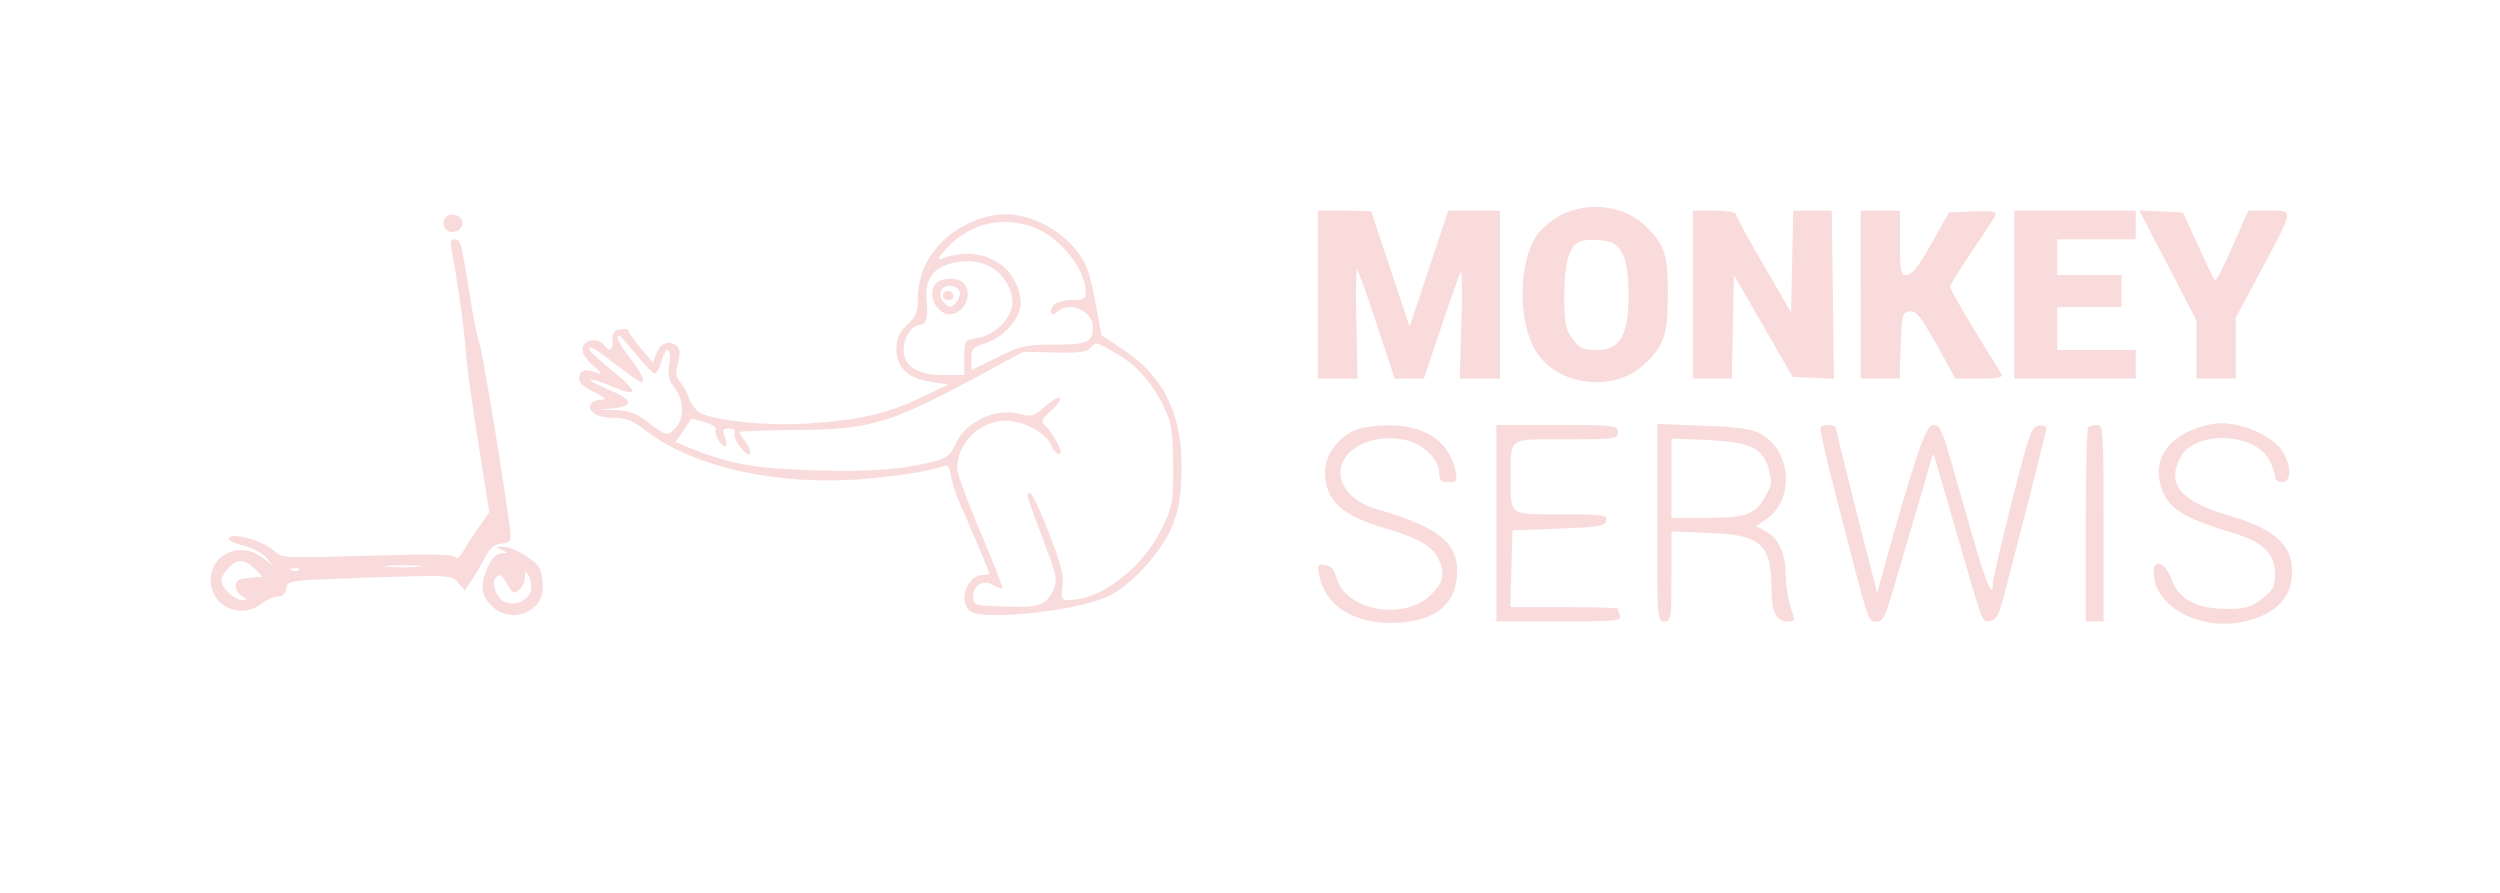 <svg version="1.0" xmlns="http://www.w3.org/2000/svg"
 width="700pt" height="250pt" viewBox="0 0 700 250"
 preserveAspectRatio="xMidYMid meet">

<g transform="translate(0,250) scale(0.1,-0.1)"
fill="#fadbdb" stroke="none">
<path d="M4369 1897 c-24 -13 -54 -38 -66 -56 -48 -71 -54 -220 -11 -309 52
-109 218 -137 310 -54 56 51 68 84 68 196 0 111 -8 138 -58 189 -60 61 -163
76 -243 34z m153 -81 c27 -20 38 -61 38 -141 0 -114 -24 -155 -88 -155 -42 0
-51 5 -75 40 -13 18 -17 46 -17 113 0 88 14 139 42 150 25 10 83 6 100 -7z"/>
<path d="M3690 1675 l0 -235 56 0 55 0 -3 154 c-2 85 -1 153 2 151 3 -2 28
-71 55 -154 l50 -151 41 0 41 0 48 143 c26 78 51 148 55 155 4 8 5 -56 2 -142
l-5 -156 57 0 56 0 0 235 0 235 -73 0 -72 0 -54 -162 -54 -163 -53 160 c-30
88 -54 161 -54 163 0 1 -34 2 -75 2 l-75 0 0 -235z"/>
<path d="M4740 1675 l0 -235 55 0 54 0 3 145 3 145 82 -142 82 -143 58 -3 58
-3 -3 236 -3 235 -54 0 -54 0 -3 -142 -3 -143 -77 133 c-43 74 -78 138 -78
143 0 5 -27 9 -60 9 l-60 0 0 -235z"/>
<path d="M5210 1675 l0 -235 55 0 54 0 3 93 c3 86 4 92 25 95 18 3 30 -13 75
-92 l53 -96 68 0 c52 0 66 3 61 13 -4 6 -38 62 -76 123 -37 62 -68 116 -68
121 0 5 28 49 61 99 34 49 64 95 66 102 4 10 -10 12 -62 10 l-68 -3 -49 -87
c-35 -63 -55 -88 -69 -88 -17 0 -19 8 -19 90 l0 90 -55 0 -55 0 0 -235z"/>
<path d="M5640 1675 l0 -235 170 0 170 0 0 40 0 40 -110 0 -110 0 0 60 0 60
90 0 90 0 0 45 0 45 -90 0 -90 0 0 50 0 50 110 0 110 0 0 40 0 40 -170 0 -170
0 0 -235z"/>
<path d="M6070 1757 l80 -154 0 -81 0 -82 55 0 55 0 0 85 0 85 69 129 c96 180
95 171 24 171 l-58 0 -44 -100 c-24 -55 -46 -98 -49 -95 -3 2 -24 46 -47 97
l-43 93 -61 3 -61 3 80 -154z"/>
<path d="M1244 1885 c-4 -9 -2 -21 4 -27 16 -16 47 -5 47 17 0 26 -42 34 -51
10z"/>
<path d="M2715 1876 c-91 -43 -145 -121 -145 -212 0 -38 -5 -51 -30 -74 -23
-22 -30 -37 -30 -67 0 -52 31 -82 96 -92 l49 -8 -78 -37 c-94 -45 -176 -63
-318 -72 -107 -7 -248 7 -295 28 -12 6 -28 24 -34 41 -5 17 -17 38 -26 48 -12
14 -13 25 -6 52 7 24 6 39 -1 46 -20 20 -47 12 -58 -16 l-11 -28 -34 40 c-18
22 -34 44 -34 48 0 5 -10 7 -22 5 -18 -2 -23 -9 -23 -30 1 -32 -7 -35 -25 -13
-18 21 -54 15 -59 -10 -2 -13 8 -29 30 -49 21 -18 26 -26 14 -21 -36 13 -50
10 -53 -10 -2 -16 8 -26 40 -42 33 -17 38 -22 21 -22 -12 -1 -25 -6 -28 -11
-13 -21 17 -40 62 -40 36 0 54 -7 97 -40 134 -101 377 -153 617 -130 106 10
176 22 211 35 11 5 17 -3 21 -28 3 -19 14 -54 25 -78 29 -64 82 -190 82 -195
0 -2 -8 -4 -18 -4 -44 0 -70 -73 -36 -101 34 -28 300 0 386 41 61 28 142 115
176 187 20 46 27 78 30 149 7 163 -45 278 -163 355 l-61 41 -14 76 c-7 43 -19
93 -27 112 -33 82 -136 150 -228 150 -32 0 -68 -9 -100 -24z m176 -11 c75 -27
148 -117 149 -182 0 -20 -5 -23 -39 -23 -22 0 -44 -6 -51 -15 -16 -19 -5 -34
12 -17 30 30 98 1 98 -42 0 -45 -14 -51 -108 -51 -81 0 -94 -3 -160 -36 l-72
-35 0 31 c0 28 4 33 39 44 42 12 87 57 97 96 9 35 -13 91 -47 119 -44 38 -112
46 -174 21 -13 -5 -6 6 19 33 64 67 150 87 237 57z m-113 -115 c38 -23 64 -75
55 -111 -9 -39 -53 -79 -95 -85 -38 -7 -38 -7 -38 -55 l0 -49 -59 0 c-73 0
-111 25 -111 72 0 33 24 68 45 68 18 0 24 20 20 64 -6 52 10 85 47 101 47 20
98 18 136 -5z m-997 -242 c23 -29 46 -53 52 -53 6 0 15 15 19 33 12 46 30 41
22 -7 -5 -32 -2 -45 15 -67 27 -34 27 -88 1 -114 -22 -22 -26 -21 -81 22 -28
21 -49 28 -85 30 l-49 1 43 4 c58 6 53 25 -14 52 -30 13 -53 25 -50 28 2 2 27
-5 55 -17 78 -34 81 -19 8 40 -37 29 -67 58 -67 62 0 12 12 5 83 -49 31 -24
59 -43 62 -43 13 0 2 24 -30 66 -32 42 -43 64 -30 64 2 0 23 -24 46 -52z
m1345 2 c58 -33 103 -85 136 -156 19 -41 22 -67 23 -159 0 -105 -2 -114 -33
-177 -53 -109 -170 -198 -259 -198 -21 0 -23 3 -18 38 4 29 -4 63 -39 152 -24
63 -48 113 -53 110 -10 -6 -12 1 39 -134 39 -106 40 -109 25 -142 -20 -40 -38
-46 -142 -42 -77 3 -80 4 -80 27 0 33 29 50 56 33 11 -7 23 -11 25 -9 3 2 -25
73 -61 158 -36 84 -65 164 -65 177 0 71 63 133 135 134 50 1 119 -37 130 -72
6 -18 25 -29 25 -15 0 13 -30 62 -44 74 -13 11 -10 16 17 41 18 16 29 32 25
36 -4 3 -23 -7 -42 -24 -32 -28 -38 -30 -70 -21 -69 19 -155 -23 -182 -87 -10
-25 -23 -36 -51 -44 -88 -24 -184 -32 -343 -27 -166 5 -234 17 -349 63 l-40
16 22 31 c12 18 22 33 22 34 1 1 17 -3 38 -9 20 -6 34 -15 31 -19 -6 -11 14
-49 26 -49 6 0 6 9 0 25 -8 22 -7 25 11 25 14 0 19 -5 16 -13 -3 -8 5 -27 19
-43 26 -32 35 -12 9 22 -8 10 -14 21 -15 24 0 3 69 5 153 6 217 1 267 16 535
161 l107 58 87 -2 c66 -2 91 1 100 12 17 19 15 19 74 -15z"/>
<path d="M2622 1708 c-28 -28 -2 -88 38 -88 40 0 66 60 38 88 -7 7 -24 12 -38
12 -14 0 -31 -5 -38 -12z m65 -24 c3 -8 -2 -23 -11 -32 -15 -15 -17 -15 -32 0
-21 21 -11 48 16 48 11 0 23 -7 27 -16z"/>
<path d="M2646 1683 c-11 -11 -6 -23 9 -23 8 0 15 4 15 9 0 13 -16 22 -24 14z"/>
<path d="M1264 1803 c14 -69 36 -224 40 -283 2 -36 18 -153 35 -259 l31 -195
-27 -39 c-16 -21 -35 -52 -45 -69 -10 -18 -19 -25 -23 -18 -5 8 -75 9 -246 4
-239 -7 -240 -7 -263 15 -31 29 -126 53 -126 32 0 -5 19 -14 43 -19 24 -6 52
-21 63 -34 l19 -22 -29 22 c-63 48 -146 12 -146 -63 0 -73 84 -111 143 -65 14
11 34 20 45 20 14 0 22 8 24 23 3 22 5 22 233 30 228 7 230 7 248 -15 l18 -21
17 24 c9 13 26 41 38 64 15 30 27 41 48 43 28 4 28 4 22 55 -17 133 -77 494
-85 512 -5 11 -16 67 -25 125 -25 155 -26 160 -43 160 -11 0 -13 -7 -9 -27z
m-551 -895 l22 -23 -37 -3 c-30 -3 -38 -7 -38 -22 0 -11 8 -24 18 -29 16 -10
16 -10 0 -11 -22 0 -58 34 -58 55 0 8 9 24 20 35 26 26 45 25 73 -2z m460 5
c-24 -2 -62 -2 -85 0 -24 2 -5 4 42 4 47 0 66 -2 43 -4z m-336 -9 c-3 -3 -12
-4 -19 -1 -8 3 -5 6 6 6 11 1 17 -2 13 -5z"/>
<path d="M6195 1313 c-112 -21 -169 -89 -145 -173 18 -63 59 -89 210 -135 77
-23 110 -57 110 -111 0 -38 -5 -46 -37 -71 -30 -23 -46 -28 -97 -28 -85 0
-136 27 -156 83 -16 46 -50 60 -50 21 0 -102 142 -173 271 -135 71 20 110 60
116 119 10 83 -43 136 -172 172 -138 40 -180 88 -140 164 39 77 209 71 250 -9
8 -16 15 -36 15 -45 0 -8 9 -15 20 -15 26 0 27 44 1 86 -29 48 -133 89 -196
77z"/>
<path d="M3795 1296 c-49 -21 -85 -71 -85 -116 0 -81 44 -123 171 -160 89 -26
132 -51 147 -85 19 -42 14 -65 -21 -100 -75 -75 -241 -45 -265 48 -6 23 -15
33 -32 35 -21 3 -22 1 -16 -30 16 -81 93 -133 201 -132 122 0 185 51 185 147
0 77 -54 120 -207 166 -53 15 -78 29 -98 53 -68 81 32 173 160 146 51 -11 95
-55 95 -94 0 -19 5 -24 26 -24 24 0 25 3 19 33 -16 79 -85 127 -185 126 -36 0
-79 -6 -95 -13z"/>
<path d="M4190 1035 l0 -275 176 0 c157 0 175 2 170 16 -3 9 -6 18 -6 20 0 2
-68 4 -150 4 l-151 0 3 108 3 107 130 5 c113 4 130 7 133 23 3 15 -8 17 -126
17 -150 0 -142 -6 -142 105 0 112 -10 105 156 105 137 0 144 1 144 20 0 19 -7
20 -170 20 l-170 0 0 -275z"/>
<path d="M4640 1036 c0 -269 0 -276 20 -276 19 0 20 7 20 126 l0 126 103 -4
c147 -5 177 -32 177 -155 0 -66 13 -93 44 -93 23 0 23 1 10 38 -7 20 -13 61
-14 90 0 62 -20 106 -57 125 l-26 14 27 18 c82 54 73 195 -16 241 -24 13 -67
19 -160 22 l-128 5 0 -277z m267 211 c23 -12 36 -29 45 -58 10 -37 10 -46 -8
-77 -27 -52 -54 -62 -166 -62 l-98 0 0 111 0 111 98 -4 c65 -3 108 -10 129
-21z"/>
<path d="M5098 1304 c-4 -3 16 -92 44 -197 94 -366 88 -347 112 -347 18 0 25
13 45 83 13 45 41 138 61 207 21 69 41 139 45 155 4 17 9 26 10 20 2 -5 29
-98 60 -205 81 -280 74 -262 98 -258 18 2 25 17 43 88 12 47 43 166 68 264 25
99 46 183 46 188 0 5 -10 8 -22 6 -20 -3 -27 -24 -75 -213 -29 -116 -53 -218
-53 -227 0 -51 -21 2 -74 190 -72 254 -71 252 -94 252 -19 0 -51 -93 -129
-373 l-27 -97 -58 227 c-31 126 -58 231 -58 236 0 8 -34 10 -42 1z"/>
<path d="M5847 1303 c-4 -3 -7 -127 -7 -275 l0 -268 25 0 25 0 0 275 c0 260
-1 275 -18 275 -10 0 -22 -3 -25 -7z"/>
<path d="M1405 960 c20 -8 20 -9 -1 -9 -13 -1 -26 -13 -37 -36 -23 -49 -21
-82 8 -110 54 -55 145 -21 145 52 0 19 -4 43 -10 53 -13 24 -76 60 -103 59
-21 0 -21 -1 -2 -9z m81 -116 c-7 -25 -44 -41 -71 -30 -24 9 -41 54 -26 69 12
12 15 10 40 -33 8 -12 12 -12 25 -1 9 7 16 23 16 35 1 20 1 20 11 3 6 -10 8
-29 5 -43z"/>
</g>
</svg>
